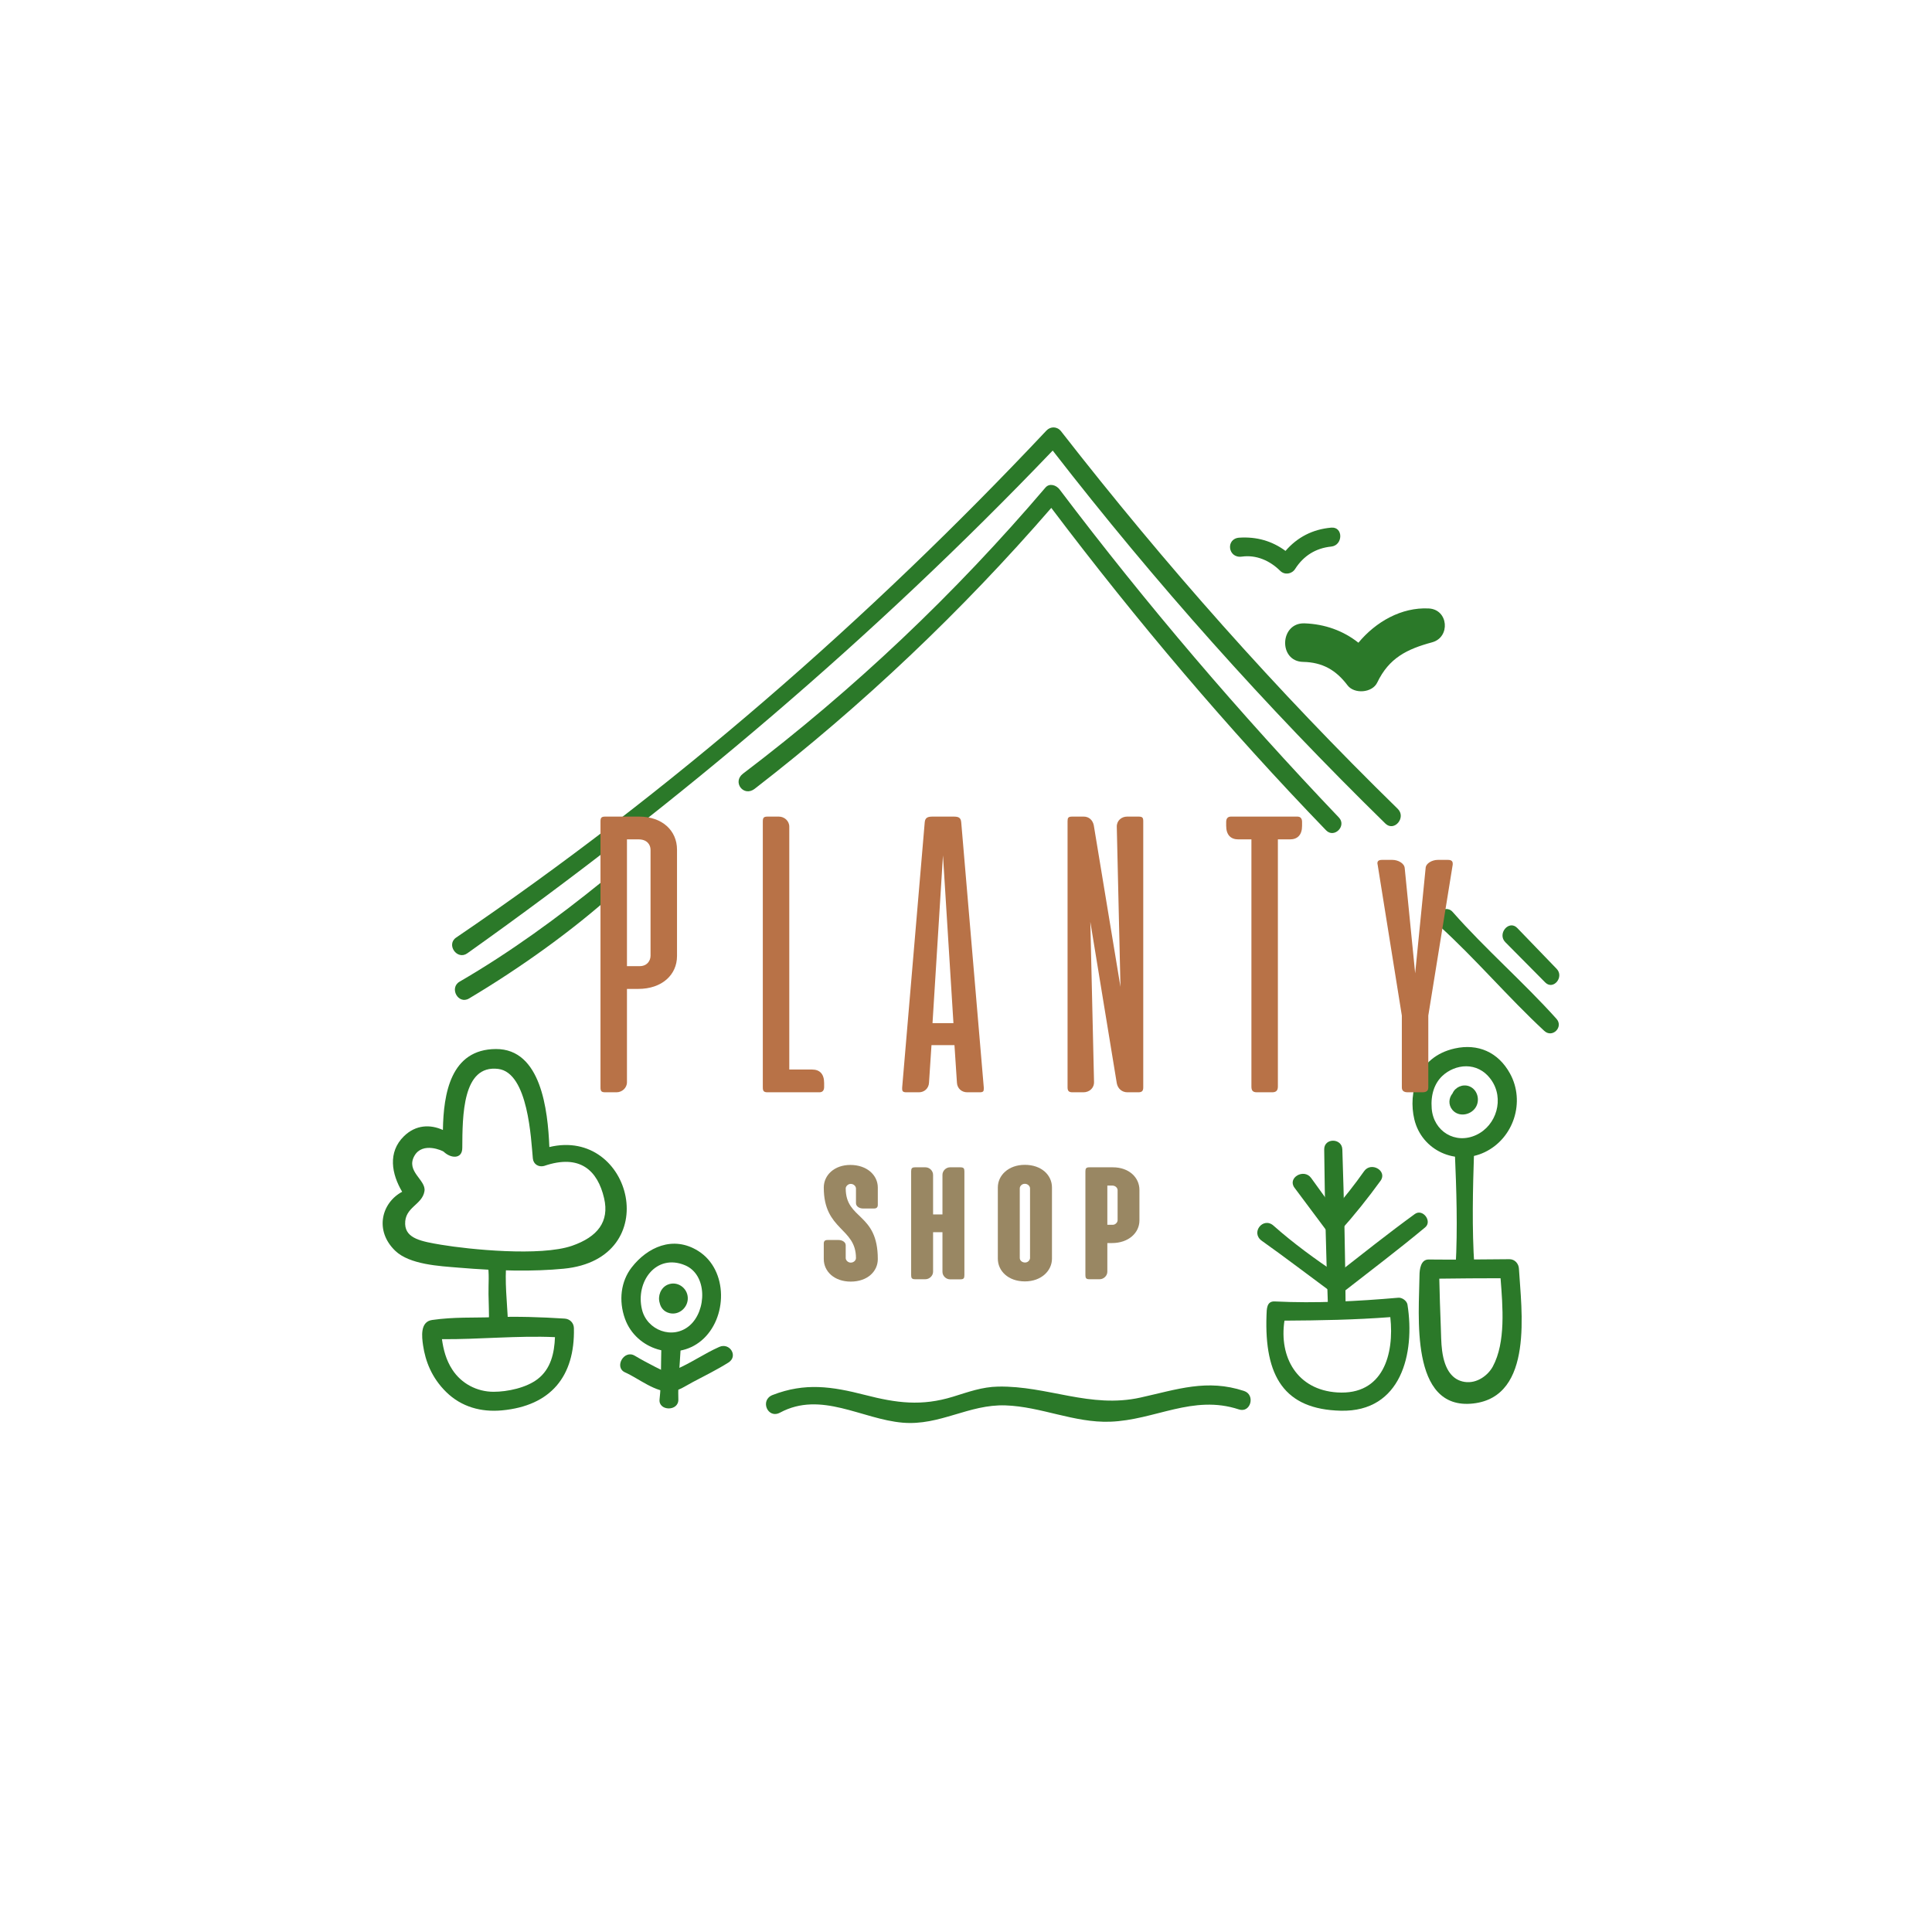 <svg xmlns="http://www.w3.org/2000/svg" xmlns:xlink="http://www.w3.org/1999/xlink" width="500" zoomAndPan="magnify" viewBox="0 0 375 375" height="500" preserveAspectRatio="xMidYMid meet" version="1.0"><defs><g/><clipPath id="b014840063"><path d="M 87 82.711 L 272 82.711 L 272 186 L 87 186 Z M 87 82.711 " clip-rule="nonzero"/></clipPath><clipPath id="e57c641e17"><path d="M 291.48 179.367 L 302.66 179.367 L 302.66 191.301 L 291.48 191.301 Z M 291.48 179.367 " clip-rule="nonzero"/></clipPath><clipPath id="4e8b0a4ff2"><path d="M 278.594 176.227 L 302.66 176.227 L 302.66 200.719 L 278.594 200.719 Z M 278.594 176.227 " clip-rule="nonzero"/></clipPath><clipPath id="45041d5f3a"><path d="M 148.457 268.863 L 242.758 268.863 L 242.758 276.203 L 148.457 276.203 Z M 148.457 268.863 " clip-rule="nonzero"/></clipPath></defs><g clip-path="url(#b014840063)"><path fill="#2b7929" d="M 271.301 156.996 C 247.652 133.879 226.277 109.773 205.945 83.703 C 205.207 82.758 203.918 82.711 203.102 83.582 C 168.633 120.219 130.18 153.691 88.539 181.98 C 86.547 183.336 88.727 186.441 90.699 185.039 C 131.652 155.941 169.605 123.75 204.328 87.453 C 224.355 113.258 245.535 136.969 268.898 159.848 C 270.617 161.531 273.012 158.668 271.301 156.996 " fill-opacity="1" fill-rule="nonzero"/></g><g clip-path="url(#e57c641e17)"><path fill="#2b7929" d="M 302.145 188.051 C 299.598 185.406 297.051 182.766 294.5 180.125 C 292.898 178.465 290.559 181.234 292.18 182.875 C 294.762 185.48 297.34 188.082 299.922 190.688 C 301.492 192.273 303.668 189.629 302.145 188.051 " fill-opacity="1" fill-rule="nonzero"/></g><path fill="#2b7929" d="M 277.328 118.102 C 272.016 117.832 267.031 120.695 263.668 124.75 C 260.73 122.422 257.152 121.129 253.203 120.992 C 248.387 120.832 248.098 128.375 252.926 128.473 C 256.68 128.547 259.305 130.039 261.551 133.016 C 262.867 134.762 266.355 134.5 267.316 132.492 C 269.613 127.699 273.082 125.996 277.973 124.672 C 281.566 123.695 281.152 118.301 277.328 118.102 " fill-opacity="1" fill-rule="nonzero"/><path fill="#2b7929" d="M 258.387 102.414 C 254.75 102.738 251.785 104.297 249.516 106.93 C 246.918 105.008 243.918 104.141 240.539 104.363 C 237.855 104.539 238.312 108.414 241.039 108.039 C 243.879 107.648 246.508 108.836 248.492 110.805 C 249.363 111.664 250.75 111.426 251.387 110.43 C 253.008 107.895 255.355 106.398 258.387 106.09 C 260.711 105.852 260.758 102.203 258.387 102.414 " fill-opacity="1" fill-rule="nonzero"/><path fill="#2b7929" d="M 117.098 170.934 C 108.191 178.148 99.023 184.84 89.211 190.539 C 87.133 191.746 88.949 195.047 91.039 193.805 C 100.984 187.891 111.34 180.465 119.316 173.238 C 120.859 171.84 118.688 169.648 117.098 170.934 " fill-opacity="1" fill-rule="nonzero"/><g clip-path="url(#4e8b0a4ff2)"><path fill="#2b7929" d="M 302.102 197.742 C 295.668 190.586 288.328 184.238 281.969 177.02 C 280.375 175.215 277.523 178.039 279.32 179.668 C 286.445 186.133 292.688 193.559 299.746 200.098 C 301.324 201.559 303.535 199.336 302.102 197.742 " fill-opacity="1" fill-rule="nonzero"/></g><path fill="#2b7929" d="M 259.875 158.676 C 240.621 138.469 222.48 117.266 205.66 94.996 C 205.043 94.18 203.723 93.699 202.918 94.641 C 185.312 115.297 165.848 133.746 144.219 150.164 C 142.082 151.785 144.332 154.77 146.488 153.102 C 167.422 136.91 186.727 118.578 204.055 98.582 C 220.598 120.492 238.312 141.402 257.387 161.16 C 258.961 162.793 261.438 160.312 259.875 158.676 " fill-opacity="1" fill-rule="nonzero"/><path fill="#2b7929" d="M 260.547 223.105 C 260.469 220.852 257 220.836 257.027 223.105 C 257.141 233.27 257.387 243.457 257.758 253.613 C 257.84 255.805 261.203 255.824 261.184 253.613 C 261.102 243.449 260.887 233.262 260.547 223.105 " fill-opacity="1" fill-rule="nonzero"/><path fill="#2b7929" d="M 264.773 227.328 C 262.953 229.922 260.984 232.387 258.934 234.793 C 257.453 232.742 255.977 230.695 254.496 228.652 C 253.09 226.707 249.824 228.617 251.262 230.539 C 253.266 233.227 255.273 235.91 257.281 238.598 C 257.926 239.461 259.254 239.902 260.098 238.961 C 262.895 235.84 265.504 232.582 267.961 229.191 C 269.352 227.273 266.137 225.391 264.773 227.328 " fill-opacity="1" fill-rule="nonzero"/><path fill="#2b7929" d="M 274.621 235.637 C 269.488 239.371 264.512 243.332 259.508 247.238 C 255.246 244.379 251.008 241.289 247.188 237.898 C 245.18 236.117 242.684 239.254 244.914 240.836 C 249.551 244.129 254.086 247.602 258.66 250.98 C 259.344 251.488 260.238 251.156 260.82 250.703 C 266.105 246.578 271.473 242.52 276.625 238.23 C 278.051 237.043 276.145 234.531 274.621 235.637 " fill-opacity="1" fill-rule="nonzero"/><path fill="#2b7929" d="M 259.562 270.27 C 251.73 269.766 248.242 263.398 249.312 256.336 C 256.18 256.297 263.012 256.176 269.859 255.652 C 270.652 262.852 268.473 270.84 259.562 270.27 Z M 273.191 253.23 C 273.078 252.5 272.156 251.824 271.426 251.887 C 263.461 252.578 255.422 253.004 247.426 252.609 C 245.84 252.531 245.871 254.074 245.828 255.316 C 245.41 267.113 249.25 273.57 260.258 273.82 C 271.984 274.09 274.688 262.711 273.191 253.23 " fill-opacity="1" fill-rule="nonzero"/><path fill="#2b7929" d="M 286.527 220.301 C 282.48 222.18 278.238 219.605 277.891 215.156 C 277.676 212.449 278.445 210.27 279.949 208.844 C 282.371 206.555 286.77 205.875 289.422 209.574 C 292.027 213.207 290.512 218.453 286.527 220.301 Z M 293.09 208.371 C 290.797 204.203 286.859 202.508 282.371 203.504 C 274.996 205.145 273.305 212.168 274.52 217.262 C 275.965 223.312 282.59 226.316 288.195 223.633 C 293.805 220.941 296.102 213.848 293.09 208.371 " fill-opacity="1" fill-rule="nonzero"/><path fill="#2b7929" d="M 285.176 210.844 C 283.895 210.355 282.434 211.035 281.938 212.227 C 281.195 213.117 281.082 214.43 281.902 215.418 C 283.09 216.844 285.336 216.492 286.352 215.059 C 287.352 213.641 286.828 211.477 285.176 210.844 " fill-opacity="1" fill-rule="nonzero"/><path fill="#2b7929" d="M 286.117 223.434 C 286.199 221.023 282.27 221.023 282.375 223.434 C 282.691 230.832 282.953 238.418 282.535 245.812 C 282.402 248.152 286.328 248.148 286.176 245.812 C 285.684 238.422 285.875 230.836 286.117 223.434 " fill-opacity="1" fill-rule="nonzero"/><path fill="#2b7929" d="M 289.758 265.234 C 288.871 266.883 286.73 268.609 284.273 268.227 C 282.004 267.875 280.418 266 279.914 262.18 C 279.703 260.613 279.723 258.949 279.652 257.379 C 279.516 254.316 279.445 251.25 279.367 248.188 C 283.328 248.121 287.293 248.121 291.258 248.105 C 291.684 253.633 292.285 260.539 289.758 265.234 Z M 294.824 246.254 C 294.77 245.262 294.027 244.406 292.977 244.41 C 287.754 244.426 282.527 244.543 277.305 244.469 C 275.766 244.445 275.531 246.375 275.523 247.566 C 275.461 255.012 273.523 273.789 285.93 272.418 C 297.805 271.102 295.273 254.086 294.824 246.254 " fill-opacity="1" fill-rule="nonzero"/><path fill="#2b7929" d="M 111.02 241.809 C 104.906 243.918 91.055 242.516 85.629 241.605 C 81.84 240.969 78.75 240.422 78.641 237.605 C 78.516 234.277 81.977 233.883 82.391 231.188 C 82.727 229.016 78.703 227.375 80.445 224.332 C 82.039 221.551 85.949 223.379 86.117 223.543 C 87.512 224.887 89.723 225.016 89.73 222.816 C 89.766 216.645 89.738 206.602 96.707 207.477 C 102.559 208.215 103.078 221.242 103.426 224.863 C 103.535 225.984 104.539 226.582 105.59 226.316 C 112.605 223.898 116.02 227.23 117.258 232.582 C 118.312 237.121 115.988 240.09 111.02 241.809 Z M 106.629 222.641 C 106.336 215.461 105.023 203.578 96.262 203.617 C 87.465 203.652 86.082 212.277 85.969 219.328 C 83.484 218.199 80.688 218.316 78.418 220.527 C 75.199 223.66 76.027 227.906 78.059 231.324 C 74.07 233.445 72.633 238.848 76.711 242.773 C 79.516 245.473 85.344 245.742 88.961 246.047 C 96.812 246.707 103.547 246.824 109.426 246.254 C 129.094 244.344 122.707 218.773 106.629 222.641 " fill-opacity="1" fill-rule="nonzero"/><path fill="#2b7929" d="M 98.316 244.797 C 98.543 242.633 94.172 242.75 94.637 245.223 C 95.012 247.203 94.785 249.211 94.82 251.199 C 94.855 253.039 94.938 254.852 94.902 256.688 C 94.867 258.73 98.676 258.727 98.598 256.688 C 98.441 252.801 97.914 248.668 98.316 244.797 " fill-opacity="1" fill-rule="nonzero"/><path fill="#2b7929" d="M 104.348 267.684 C 102.16 269.367 98.5 270.148 95.793 270.145 C 92.578 270.141 89.551 268.559 87.789 265.836 C 86.566 263.953 86.07 261.969 85.781 259.934 C 92.926 259.992 100.508 259.211 107.719 259.539 C 107.602 262.621 106.922 265.711 104.348 267.684 Z M 109.59 255.938 C 105 255.648 100.414 255.488 95.812 255.664 C 91.859 255.812 88.207 255.59 83.875 256.207 C 81.516 256.543 81.867 259.457 82.125 261.184 C 82.57 264.156 83.758 267.398 86.621 270.203 C 89.566 273.086 93.383 274.125 97.414 273.754 C 106.887 272.879 111.609 267.172 111.395 257.785 C 111.371 256.762 110.609 256 109.59 255.938 " fill-opacity="1" fill-rule="nonzero"/><path fill="#2b7929" d="M 133.863 257.281 C 130.59 260.121 125.582 258.215 124.609 254.188 C 123.293 248.766 127.367 243.266 132.934 245.574 C 137.359 247.41 137.168 254.414 133.863 257.281 Z M 135.527 242.812 C 130.613 239.727 125.609 242.121 122.59 246.027 C 120.535 248.684 120.027 252.406 121.312 255.98 C 123.457 261.945 131.137 264.395 136.133 260.215 C 141.246 255.934 141.398 246.496 135.527 242.812 " fill-opacity="1" fill-rule="nonzero"/><path fill="#2b7929" d="M 128.359 261.902 C 128.266 265.117 128.379 268.418 128.02 271.613 C 127.758 273.906 131.75 274.012 131.668 271.613 C 131.562 268.398 131.941 265.113 132.105 261.902 C 132.227 259.504 128.426 259.488 128.359 261.902 " fill-opacity="1" fill-rule="nonzero"/><path fill="#2b7929" d="M 139.613 261.434 C 136.742 262.703 134.121 264.559 131.238 265.781 C 129.473 266.531 128.934 266.211 127.207 265.328 C 125.855 264.637 124.52 263.922 123.211 263.145 C 121.094 261.887 119.16 265.418 121.32 266.375 C 123.965 267.547 127.293 270.359 130.293 270.09 C 131.77 269.957 133.121 268.977 134.395 268.301 C 136.738 267.059 139.141 265.883 141.387 264.469 C 143.344 263.238 141.645 260.535 139.613 261.434 " fill-opacity="1" fill-rule="nonzero"/><g clip-path="url(#45041d5f3a)"><path fill="#2b7929" d="M 241.465 269.984 C 234.262 267.613 228.516 269.68 221.379 271.262 C 211.578 273.438 203.344 268.957 193.746 269.137 C 190.609 269.195 187.961 270.18 184.992 271.094 C 178.863 272.984 174 272.328 167.91 270.762 C 161.48 269.113 156.273 268.32 149.957 270.77 C 147.434 271.754 149.008 275.477 151.402 274.191 C 159.375 269.914 167.262 275.465 175.211 276.141 C 182.457 276.758 188.031 272.539 195.176 272.785 C 202.074 273.023 208.484 276.191 215.465 275.953 C 224.195 275.652 231.539 270.613 240.473 273.57 C 242.75 274.32 243.73 270.734 241.465 269.984 " fill-opacity="1" fill-rule="nonzero"/></g><path fill="#2b7929" d="M 129.582 249.359 C 128.238 249.941 127.629 251.578 128.047 252.906 C 128.246 253.82 128.863 254.605 129.941 254.875 C 131.836 255.348 133.602 253.734 133.496 251.844 C 133.391 249.914 131.406 248.574 129.582 249.359 " fill-opacity="1" fill-rule="nonzero"/><g fill="#b87247" fill-opacity="1"><g transform="translate(106.68, 212.013)"><g><path d="M 10.789 -53.512 C 10.035 -53.512 9.875 -53.273 9.875 -52.555 L 9.875 -0.957 C 9.875 -0.238 10.035 0 10.789 0 L 12.98 0 C 14.055 0 15.012 -0.836 15.012 -1.949 L 15.012 -20.066 L 17.199 -20.066 C 21.82 -20.066 24.727 -22.812 24.727 -26.438 L 24.727 -47.102 C 24.727 -50.762 21.898 -53.512 17.359 -53.512 Z M 15.012 -24.484 L 15.012 -49.09 L 17.281 -49.09 C 18.871 -49.09 19.59 -48.098 19.59 -47.062 L 19.59 -26.516 C 19.59 -25.52 18.91 -24.484 17.48 -24.484 Z M 15.012 -24.484 "/></g></g></g><g fill="#b87247" fill-opacity="1"><g transform="translate(138.187, 212.013)"><g><path d="M 9.875 -0.957 C 9.875 -0.277 10.035 0 10.789 0 L 20.863 0 C 21.461 0 21.777 -0.359 21.777 -1.035 L 21.777 -1.793 C 21.777 -3.543 20.941 -4.418 19.43 -4.418 L 15.012 -4.418 L 15.012 -51.559 C 15.012 -52.676 14.055 -53.512 12.98 -53.512 L 10.789 -53.512 C 10.035 -53.512 9.875 -53.273 9.875 -52.555 Z M 9.875 -0.957 "/></g></g></g><g fill="#b87247" fill-opacity="1"><g transform="translate(166.508, 212.013)"><g><path d="M 8.602 -0.914 L 8.602 -0.676 C 8.602 -0.199 8.758 0 9.438 0 L 11.863 0 C 12.898 0 13.777 -0.758 13.816 -1.91 L 14.293 -9.156 L 18.754 -9.156 L 19.23 -1.91 C 19.27 -0.758 20.145 0 21.223 0 L 23.648 0 C 24.328 0 24.445 -0.199 24.445 -0.676 L 24.445 -0.914 L 20.066 -52.395 C 19.988 -53.352 19.508 -53.512 18.555 -53.512 L 14.531 -53.512 C 13.617 -53.512 13.059 -53.352 12.98 -52.395 Z M 14.492 -13.418 L 16.523 -45.984 L 18.555 -13.418 Z M 14.492 -13.418 "/></g></g></g><g fill="#b87247" fill-opacity="1"><g transform="translate(197.338, 212.013)"><g><path d="M 12.941 0 C 14.094 0 15.051 -0.797 15.012 -2.031 L 14.293 -33.086 L 19.43 -1.75 C 19.629 -0.715 20.426 0 21.5 0 L 23.609 0 C 24.328 0 24.566 -0.277 24.566 -0.957 L 24.566 -52.594 C 24.566 -53.273 24.445 -53.512 23.648 -53.512 L 21.422 -53.512 C 20.344 -53.512 19.391 -52.715 19.43 -51.52 L 20.145 -20.465 L 14.969 -51.801 C 14.77 -52.836 14.016 -53.512 13.02 -53.512 L 10.789 -53.512 C 9.992 -53.512 9.875 -53.273 9.875 -52.594 L 9.875 -0.957 C 9.875 -0.277 10.113 0 10.828 0 Z M 12.941 0 "/></g></g></g><g fill="#b87247" fill-opacity="1"><g transform="translate(229.481, 212.013)"><g><path d="M 9.438 -53.512 C 8.84 -53.512 8.52 -53.152 8.52 -52.477 L 8.52 -51.719 C 8.52 -49.969 9.395 -49.09 10.871 -49.09 L 13.418 -49.09 L 13.418 -1.113 C 13.418 -0.32 13.695 0 14.492 0 L 17.438 0 C 18.195 0 18.555 -0.32 18.555 -1.113 L 18.555 -49.09 L 20.902 -49.09 C 22.375 -49.09 23.25 -49.969 23.25 -51.719 L 23.25 -52.477 C 23.25 -53.152 22.934 -53.512 22.336 -53.512 Z M 9.438 -53.512 "/></g></g></g><g fill="#b87247" fill-opacity="1"><g transform="translate(258.877, 212.013)"><g><path d="M 23.094 -44.395 C 23.094 -44.832 22.855 -45.109 22.176 -45.109 L 20.188 -45.109 C 19.152 -45.109 17.875 -44.473 17.836 -43.516 L 15.805 -23.094 L 13.777 -43.516 C 13.695 -44.473 12.461 -45.109 11.387 -45.109 L 9.395 -45.109 C 8.719 -45.109 8.48 -44.871 8.48 -44.473 C 8.48 -44.395 8.48 -44.273 8.52 -44.195 L 13.219 -14.891 L 13.219 -0.957 C 13.219 -0.32 13.578 0 14.375 0 L 17.199 0 C 18.035 0 18.355 -0.32 18.355 -0.957 L 18.355 -14.891 L 23.094 -44.195 Z M 23.094 -44.395 "/></g></g></g><g fill="#998763" fill-opacity="1"><g transform="translate(155.14, 248.297)"><g><path d="M 5.484 -7.613 C 4.965 -7.613 4.754 -7.383 4.754 -6.922 L 4.754 -3.91 C 4.754 -1.516 6.789 0.461 9.988 0.461 C 13.23 0.461 15.242 -1.516 15.242 -3.91 C 15.242 -12.961 9.012 -11.484 9.012 -17.641 C 9.012 -17.984 9.414 -18.504 9.988 -18.504 C 10.566 -18.504 11.004 -18.043 11.004 -17.602 L 11.004 -14.766 C 11.004 -14.113 11.715 -13.727 12.348 -13.727 L 14.516 -13.727 C 15.031 -13.727 15.242 -13.996 15.242 -14.438 L 15.242 -17.793 C 15.242 -20.211 13.113 -22.184 9.914 -22.184 C 6.809 -22.184 4.754 -20.211 4.754 -17.793 C 4.754 -9.434 11.004 -10.047 11.004 -4.102 C 11.004 -3.68 10.582 -3.223 9.988 -3.223 C 9.453 -3.223 9.012 -3.68 9.012 -4.102 L 9.012 -6.598 C 9.012 -7.246 8.266 -7.613 7.648 -7.613 Z M 5.484 -7.613 "/></g></g></g><g fill="#998763" fill-opacity="1"><g transform="translate(172.099, 248.297)"><g><path d="M 5.523 -21.723 C 4.91 -21.723 4.754 -21.512 4.754 -20.938 L 4.754 -0.785 C 4.754 -0.211 4.91 0 5.523 0 L 7.535 0 C 8.281 0 9.012 -0.652 9.012 -1.457 L 9.012 -9.125 L 10.832 -9.125 L 10.832 -1.438 C 10.832 -0.633 11.543 0.02 12.289 0.02 L 14.324 0.02 C 14.938 0.02 15.09 -0.191 15.09 -0.785 L 15.09 -20.938 C 15.09 -21.512 14.938 -21.723 14.305 -21.723 L 12.289 -21.723 C 11.543 -21.723 10.832 -21.07 10.832 -20.266 L 10.832 -12.578 L 9.012 -12.578 L 9.012 -20.246 C 9.012 -21.07 8.301 -21.723 7.535 -21.723 Z M 5.523 -21.723 "/></g></g></g><g fill="#998763" fill-opacity="1"><g transform="translate(188.886, 248.297)"><g><path d="M 4.793 -3.988 C 4.793 -1.629 6.789 0.422 10.047 0.422 C 13.23 0.422 15.301 -1.648 15.301 -3.988 L 15.301 -17.812 C 15.301 -20.191 13.289 -22.203 10.027 -22.203 C 6.863 -22.203 4.793 -20.172 4.793 -17.812 Z M 9.051 -17.641 C 9.051 -18.082 9.473 -18.523 10.027 -18.523 C 10.621 -18.523 11.043 -18.062 11.043 -17.641 L 11.043 -4.121 C 11.043 -3.738 10.66 -3.242 10.086 -3.242 C 9.492 -3.242 9.051 -3.645 9.051 -4.121 Z M 9.051 -17.641 "/></g></g></g><g fill="#998763" fill-opacity="1"><g transform="translate(205.922, 248.297)"><g><path d="M 7.535 0 C 8.281 0 9.012 -0.652 9.012 -1.457 L 9.012 -7.02 L 9.914 -7.02 C 13.113 -7.02 15.242 -8.992 15.242 -11.41 L 15.242 -17.332 C 15.242 -19.75 13.211 -21.723 10.086 -21.723 L 5.523 -21.723 C 4.91 -21.723 4.754 -21.512 4.754 -20.938 L 4.754 -0.785 C 4.754 -0.211 4.91 0 5.523 0 Z M 9.012 -10.566 L 9.012 -18.176 L 9.988 -18.176 C 10.582 -18.176 11.004 -17.715 11.004 -17.293 L 11.004 -11.445 C 11.004 -11.043 10.582 -10.566 10.066 -10.566 Z M 9.012 -10.566 "/></g></g></g></svg>